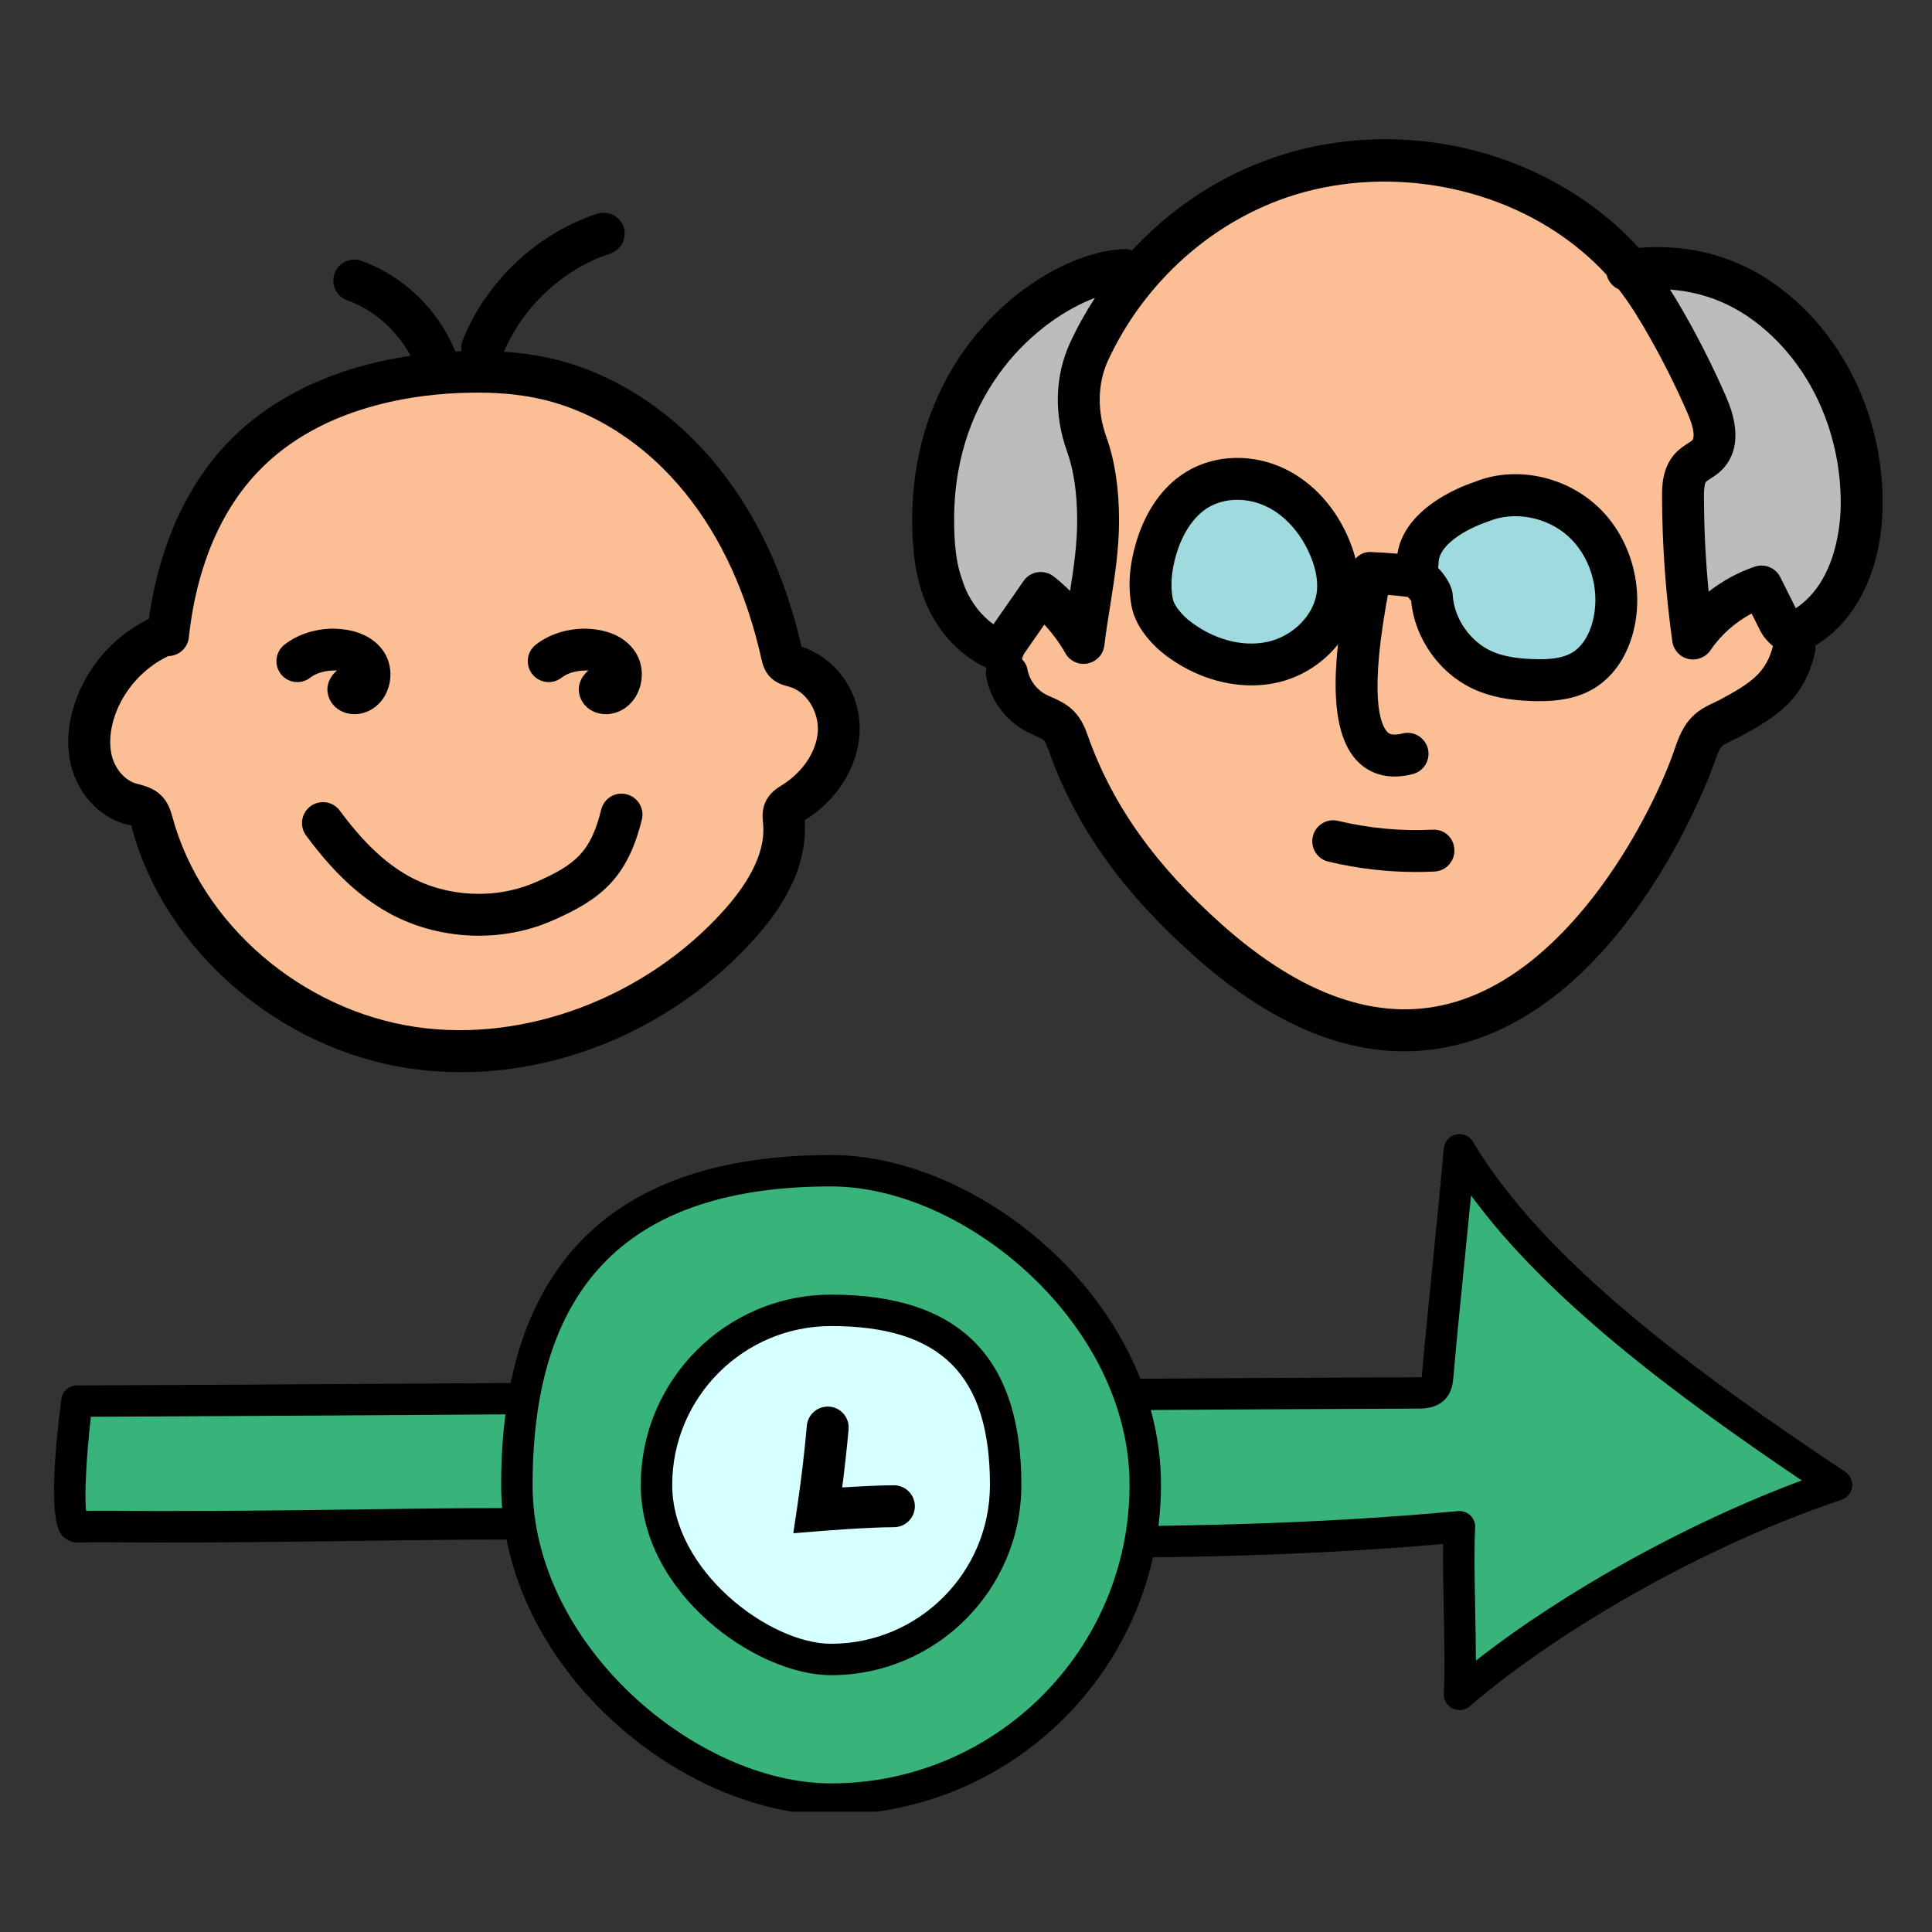 <svg xmlns="http://www.w3.org/2000/svg" xmlns:xlink="http://www.w3.org/1999/xlink" width="500" zoomAndPan="magnify" viewBox="0 0 375 375" height="500" preserveAspectRatio="xMidYMid meet" version="1.0"><rect x="0" y="0" width="375" height="375" fill="#333333" stroke="none"/><defs><clipPath id="25e09b95e7"><path d="M 97 224 L 226 224 L 226 351.645 L 97 351.645 Z M 97 224 " clip-rule="nonzero"/></clipPath></defs><path fill="#bcbcbc" d="M 189.773 121.531 L 189.473 120.621 L 181.641 97.137 L 193.836 68.676 L 218.234 52.414 L 210.102 76.809 L 218.234 133.727 Z M 189.773 121.531 " fill-opacity="1" fill-rule="nonzero"/><path fill="#bcbcbc" d="M 356.473 121.531 L 356.781 120.621 L 364.602 97.137 L 344.273 56.48 L 319.879 52.414 L 328.012 76.809 L 328.012 133.727 Z M 356.473 121.531 " fill-opacity="1" fill-rule="nonzero"/><path fill="#fcbf95" d="M 209.328 122.051 L 214.168 89.004 L 209.711 74.555 C 209.711 74.555 219.445 29.836 269.656 30.957 C 269.656 30.957 311.746 23.949 336.141 88.996 L 328.012 88.996 L 329.613 122.043 L 342.852 115.426 L 347.91 128.66 L 328.012 145.926 C 328.012 145.926 304.047 225.164 250.98 193.672 C 250.98 193.672 213.266 168.449 205.59 140.922 L 197.902 129.66 L 201.148 118.547 Z M 209.328 122.051 " fill-opacity="1" fill-rule="nonzero"/><path fill="#fcbf95" d="M 32.613 123.262 C 33.953 110.609 38.367 97.918 47.152 88.723 C 58.195 77.16 74.848 72.449 90.836 72.148 C 95.59 72.059 100.371 72.32 105.031 73.297 C 117.32 75.859 128.281 83.371 136.176 93.137 C 144.062 102.902 149.023 114.805 151.758 127.051 C 151.871 127.578 152 128.133 152.367 128.531 C 152.82 129.02 153.52 129.148 154.172 129.32 C 159.586 130.742 163.133 136.629 162.773 142.215 C 162.418 147.801 158.734 152.836 153.984 155.797 C 153.301 156.227 152.547 156.664 152.234 157.414 C 151.984 158.023 152.082 158.715 152.148 159.371 C 152.887 166.871 148.465 173.91 143.422 179.504 C 127.688 196.973 103.301 206.793 80.043 203.348 C 56.785 199.898 35.734 182.508 29.578 159.812 C 29.328 158.895 29.074 157.926 28.398 157.258 C 27.578 156.453 26.344 156.293 25.234 155.965 C 21.723 154.934 19.031 151.844 17.949 148.34 C 16.867 144.844 17.25 141.012 18.445 137.547 C 20.527 131.523 25.105 126.41 30.863 123.668 " fill-opacity="1" fill-rule="nonzero"/><path fill="#38b47b" d="M 14.941 271.957 C 91.242 271.648 198.863 270.68 275.164 270.371 C 276.309 270.363 277.602 270.297 278.352 269.43 C 278.895 268.793 278.992 267.906 279.066 267.078 C 280.316 252.777 282.035 237.473 283.285 223.172 C 298.477 248.605 332.074 271.957 356.473 288.219 C 332.074 296.352 302.535 312.336 283.285 328.875 C 283.758 321.145 282.816 304.082 283.285 296.352 C 231.031 301.207 173.047 299.293 120.652 296.352 C 97.793 295.066 71.863 296.352 31.203 296.352 C 28.066 296.352 18.082 296.238 14.941 296.352 C 11.801 296.465 14.941 271.957 14.941 271.957 Z M 14.941 271.957 " fill-opacity="1" fill-rule="nonzero"/><path fill="#000000" d="M 283.285 331.926 C 282.824 331.926 282.359 331.82 281.93 331.609 C 280.832 331.062 280.164 329.918 280.246 328.695 C 280.465 324.949 280.352 318.703 280.238 312.672 C 280.148 308.109 280.066 303.434 280.113 299.691 C 226.438 304.359 166.75 301.992 120.473 299.391 C 106.172 298.594 90.598 298.805 70.895 299.066 C 59.285 299.23 46.25 299.398 31.195 299.398 L 27.285 299.383 C 23.066 299.359 17.293 299.312 15.047 299.398 C 14.086 299.488 12.793 298.848 12.184 298.172 C 11.379 297.301 8.957 294.637 11.906 271.574 C 12.102 270.055 13.395 268.926 14.918 268.918 C 53.07 268.762 99.047 268.438 145.023 268.121 C 191 267.801 236.992 267.477 275.137 267.324 C 275.602 267.324 275.887 267.305 276.066 267.281 C 275.977 267.199 276 266.949 276.008 266.809 C 276.641 259.637 277.383 252.23 278.129 244.816 C 278.871 237.434 279.617 230.043 280.238 222.902 C 280.359 221.594 281.309 220.496 282.594 220.203 C 283.93 219.902 285.215 220.469 285.895 221.609 C 299.762 244.832 328.816 266.137 358.156 285.684 C 359.121 286.332 359.641 287.48 359.488 288.625 C 359.324 289.781 358.535 290.75 357.422 291.113 C 332.492 299.426 303.484 315.531 285.262 331.191 C 284.711 331.672 284 331.926 283.285 331.926 Z M 283.285 293.301 C 284.074 293.301 284.832 293.602 285.41 294.156 C 286.051 294.773 286.383 295.645 286.328 296.531 C 286.109 300.277 286.223 306.523 286.336 312.555 C 286.402 315.883 286.465 319.281 286.473 322.32 C 303.723 308.801 327.801 295.48 349.723 287.359 C 324.578 270.379 300.199 252.051 285.531 232.035 C 285.098 236.465 284.66 240.945 284.203 245.418 C 283.465 252.801 282.719 260.191 282.098 267.332 C 282.008 268.324 281.871 270.004 280.652 271.414 C 278.926 273.406 276.383 273.406 275.156 273.406 C 237.016 273.559 191.039 273.883 145.062 274.203 C 100.16 274.512 55.25 274.828 17.641 274.992 C 16.812 282.242 16.348 290.066 16.707 293.262 C 19.527 293.211 23.934 293.254 27.316 293.277 L 31.203 293.293 C 46.223 293.293 59.227 293.121 70.812 292.961 C 90.641 292.691 106.293 292.473 120.824 293.301 C 167.875 295.945 228.836 298.336 282.992 293.309 C 283.098 293.309 283.195 293.301 283.285 293.301 Z M 16.957 294.441 L 17.031 294.441 Z M 16.957 294.441 " fill-opacity="1" fill-rule="nonzero"/><path fill="#d6ffff" d="M 206.035 284.152 C 206.035 285.754 205.957 287.348 205.801 288.938 C 205.645 290.527 205.41 292.105 205.098 293.672 C 204.785 295.238 204.398 296.789 203.934 298.316 C 203.469 299.844 202.934 301.348 202.32 302.824 C 201.711 304.301 201.027 305.742 200.273 307.152 C 199.52 308.562 198.699 309.93 197.812 311.258 C 196.926 312.586 195.973 313.871 194.961 315.105 C 193.945 316.34 192.875 317.523 191.746 318.652 C 190.613 319.781 189.434 320.852 188.199 321.867 C 186.961 322.879 185.68 323.832 184.352 324.719 C 183.023 325.605 181.652 326.426 180.246 327.18 C 178.836 327.934 177.395 328.617 175.918 329.227 C 174.441 329.84 172.938 330.375 171.41 330.84 C 169.879 331.305 168.332 331.691 166.766 332.004 C 165.195 332.316 163.617 332.551 162.027 332.707 C 160.438 332.863 158.844 332.941 157.246 332.941 C 155.648 332.941 154.055 332.863 152.465 332.707 C 150.871 332.551 149.293 332.316 147.727 332.004 C 146.16 331.691 144.613 331.305 143.082 330.84 C 141.555 330.375 140.051 329.84 138.574 329.227 C 137.098 328.617 135.656 327.934 134.246 327.18 C 132.836 326.426 131.469 325.605 130.141 324.719 C 128.809 323.832 127.527 322.879 126.293 321.867 C 125.059 320.852 123.875 319.781 122.746 318.652 C 121.617 317.523 120.543 316.34 119.531 315.105 C 118.516 313.871 117.566 312.586 116.68 311.258 C 115.789 309.93 114.969 308.562 114.215 307.152 C 113.465 305.742 112.781 304.301 112.168 302.824 C 111.559 301.348 111.02 299.844 110.555 298.316 C 110.094 296.789 109.703 295.238 109.395 293.672 C 109.082 292.105 108.848 290.527 108.691 288.938 C 108.535 287.348 108.457 285.754 108.457 284.152 C 108.457 282.555 108.535 280.961 108.691 279.371 C 108.848 277.781 109.082 276.203 109.395 274.637 C 109.703 273.07 110.094 271.52 110.555 269.992 C 111.02 268.465 111.559 266.961 112.168 265.484 C 112.781 264.008 113.465 262.566 114.215 261.156 C 114.969 259.746 115.789 258.379 116.68 257.051 C 117.566 255.723 118.516 254.438 119.531 253.203 C 120.543 251.969 121.617 250.785 122.746 249.656 C 123.875 248.527 125.059 247.453 126.293 246.441 C 127.527 245.426 128.809 244.477 130.141 243.59 C 131.469 242.703 132.836 241.883 134.246 241.129 C 135.656 240.375 137.098 239.691 138.574 239.082 C 140.051 238.469 141.555 237.93 143.082 237.469 C 144.613 237.004 146.16 236.617 147.727 236.305 C 149.293 235.992 150.871 235.758 152.465 235.602 C 154.055 235.445 155.648 235.367 157.246 235.367 C 158.844 235.367 160.438 235.445 162.027 235.602 C 163.617 235.758 165.195 235.992 166.766 236.305 C 168.332 236.617 169.879 237.004 171.41 237.469 C 172.938 237.93 174.441 238.469 175.918 239.082 C 177.395 239.691 178.836 240.375 180.246 241.129 C 181.652 241.883 183.023 242.703 184.352 243.59 C 185.68 244.477 186.961 245.426 188.199 246.441 C 189.434 247.453 190.613 248.527 191.746 249.656 C 192.875 250.785 193.945 251.969 194.961 253.203 C 195.973 254.438 196.926 255.723 197.812 257.051 C 198.699 258.379 199.52 259.746 200.273 261.156 C 201.027 262.566 201.711 264.008 202.32 265.484 C 202.934 266.961 203.469 268.465 203.934 269.992 C 204.398 271.52 204.785 273.07 205.098 274.637 C 205.41 276.203 205.645 277.781 205.801 279.371 C 205.957 280.961 206.035 282.555 206.035 284.152 Z M 206.035 284.152 " fill-opacity="1" fill-rule="nonzero"/><path fill="#38b47b" d="M 161.312 349.203 C 134.207 349.203 100.324 321.852 100.324 288.219 C 100.324 254.59 113.879 227.234 161.312 227.234 C 188.414 227.234 222.297 254.59 222.297 288.219 C 222.297 321.852 194.945 349.203 161.312 349.203 Z M 161.312 254.336 C 142.633 254.336 127.426 269.535 127.426 288.219 C 127.426 306.906 147.754 322.102 161.312 322.102 C 179.988 322.102 195.195 306.906 195.195 288.219 C 195.195 269.535 188.422 254.336 161.312 254.336 Z M 161.312 254.336 " fill-opacity="1" fill-rule="nonzero"/><g clip-path="url(#25e09b95e7)"><path fill="#000000" d="M 161.312 352.254 C 132.305 352.254 97.273 323.688 97.273 288.219 C 97.273 245.727 118.816 224.188 161.312 224.188 C 190.316 224.188 225.348 252.75 225.348 288.219 C 225.348 323.535 196.629 352.254 161.312 352.254 Z M 161.312 230.285 C 122.328 230.285 103.375 249.238 103.375 288.219 C 103.375 319.418 135.234 346.156 161.312 346.156 C 193.262 346.156 219.25 320.168 219.25 288.219 C 219.25 257.02 187.391 230.285 161.312 230.285 Z M 161.312 325.152 C 146.781 325.152 124.379 309.297 124.379 288.219 C 124.379 267.852 140.941 251.289 161.312 251.289 C 186.168 251.289 198.246 263.363 198.246 288.219 C 198.246 308.59 181.68 325.152 161.312 325.152 Z M 161.312 257.387 C 144.309 257.387 130.477 271.219 130.477 288.219 C 130.477 304.945 149.414 319.055 161.312 319.055 C 178.316 319.055 192.148 305.223 192.148 288.219 C 192.148 266.898 182.633 257.387 161.312 257.387 Z M 161.312 257.387 " fill-opacity="1" fill-rule="nonzero"/></g><path fill="#000000" d="M 153.977 297.602 L 154.734 292.539 C 155.512 287.277 156.141 282 156.609 276.715 C 156.805 274.477 158.809 272.836 161.027 273.031 C 163.262 273.227 164.914 275.211 164.711 277.445 C 164.367 281.211 163.953 284.969 163.473 288.715 C 166.645 288.512 170.656 288.293 173.508 288.293 C 175.754 288.293 177.574 290.113 177.574 292.359 C 177.574 294.602 175.754 296.426 173.508 296.426 C 168.5 296.426 159.164 297.18 159.082 297.188 Z M 153.977 297.602 " fill-opacity="1" fill-rule="nonzero"/><path fill="#000000" d="M 155.578 125.523 C 152.422 111.781 146.957 100.023 139.332 90.59 C 130.387 79.508 118.496 71.953 105.871 69.32 C 103.355 68.801 100.648 68.473 97.793 68.277 C 101.648 59.383 109.254 52.27 118.465 49.203 C 120.598 48.496 121.742 46.188 121.035 44.066 C 120.32 41.926 118.027 40.805 115.887 41.488 C 104.113 45.406 94.34 54.645 89.754 66.18 C 89.492 66.84 89.477 67.508 89.551 68.156 C 89.152 68.172 88.77 68.207 88.379 68.223 C 85.125 60.133 78.336 53.555 70.113 50.617 C 68 49.863 65.699 50.969 64.934 53.09 C 64.18 55.203 65.277 57.531 67.398 58.285 C 72.66 60.172 77.043 64.141 79.695 69.059 C 65.137 71.199 52.754 76.973 44.215 85.914 C 34.215 96.391 30.336 109.828 28.902 120.125 C 22.227 123.367 17.023 129.23 14.609 136.23 C 12.996 140.883 12.812 145.484 14.07 149.559 C 15.625 154.566 19.469 158.52 24.09 159.879 C 24.137 159.895 24.895 160.098 24.934 160.105 C 25.172 160.168 25.449 160.219 25.406 160.047 C 25.48 160.234 25.578 160.578 25.66 160.895 C 32.066 184.523 54.191 203.633 79.449 207.371 C 82.785 207.875 86.148 208.109 89.516 208.109 C 110.512 208.109 131.621 198.688 146.43 182.238 C 153.383 174.52 156.691 166.969 156.195 159.219 C 162.441 155.301 166.41 149.047 166.832 142.477 C 167.312 134.953 162.75 127.906 155.578 125.523 Z M 151.766 152.406 C 150.836 152.973 149.285 153.934 148.488 155.859 C 147.863 157.363 148.008 158.762 148.113 159.781 C 148.617 164.836 146.023 170.562 140.414 176.797 C 125.246 193.629 101.82 202.477 80.652 199.328 C 58.488 196.043 39.109 179.359 33.48 158.625 C 33.164 157.488 32.684 155.762 31.27 154.379 C 29.84 152.965 28.105 152.52 26.391 152.078 C 24.375 151.484 22.586 149.551 21.836 147.16 C 21.105 144.793 21.277 141.859 22.301 138.891 C 24.008 133.93 27.871 129.621 32.621 127.367 C 32.637 127.359 32.66 127.352 32.676 127.344 C 34.711 127.32 36.449 125.773 36.66 123.703 C 37.637 114.422 40.766 101.309 50.094 91.543 C 62.422 78.648 80.961 76.418 90.914 76.23 C 95.988 76.117 100.348 76.484 104.219 77.289 C 115.02 79.539 125.246 86.086 133.02 95.715 C 139.973 104.316 144.949 115.164 147.805 127.969 C 147.977 128.719 148.285 130.109 149.391 131.32 C 150.602 132.629 152.129 133.02 153.148 133.281 C 156.465 134.156 158.977 138.062 158.734 141.988 C 158.48 145.883 155.84 149.859 151.766 152.406 Z M 151.766 152.406 " fill-opacity="1" fill-rule="nonzero"/><path fill="#000000" d="M 270.691 150.723 C 267.414 150.723 265.176 149.371 263.777 148.055 C 256.988 141.648 259.145 125.402 261.777 111.969 C 262.207 109.766 264.379 108.309 266.543 108.758 C 268.746 109.188 270.188 111.324 269.754 113.527 C 265.438 135.605 268.047 140.891 269.363 142.145 C 269.586 142.348 270.152 142.891 272.203 142.371 C 274.367 141.801 276.586 143.125 277.148 145.297 C 277.699 147.477 276.391 149.688 274.219 150.25 C 272.926 150.582 271.746 150.723 270.691 150.723 Z M 270.691 150.723 " fill-opacity="1" fill-rule="nonzero"/><path fill="#000000" d="M 274.902 169.254 C 269.16 169.254 263.445 168.578 257.836 167.242 C 255.648 166.723 254.297 164.535 254.824 162.348 C 255.336 160.16 257.508 158.805 259.73 159.332 C 265.73 160.762 271.934 161.355 278.043 161.039 C 280.465 160.934 282.188 162.668 282.293 164.91 C 282.398 167.156 280.676 169.059 278.43 169.164 C 277.254 169.227 276.082 169.254 274.902 169.254 Z M 274.902 169.254 " fill-opacity="1" fill-rule="nonzero"/><path fill="#9fdadf" d="M 228.145 123.523 C 233.352 127.688 240.293 129.961 246.809 128.57 C 253.32 127.18 259.039 121.668 259.664 115.035 C 259.941 112.113 259.266 109.172 258.16 106.457 C 256.145 101.512 252.539 97.098 247.75 94.73 C 242.961 92.363 236.961 92.258 232.391 95.031 C 228.309 97.512 225.746 101.941 224.387 106.52 C 223.379 109.934 222.949 113.586 223.656 117.074 C 224.371 120.562 228.145 123.523 228.145 123.523 Z M 228.145 123.523 " fill-opacity="1" fill-rule="nonzero"/><path fill="#9fdadf" d="M 266.16 111.211 C 268.992 111.316 271.82 111.555 274.625 111.918 C 275.594 112.043 277.855 114.734 277.91 115.668 C 278.262 121.848 282.309 127.688 287.977 130.176 C 290.996 131.5 294.328 131.906 297.621 132.012 C 300.973 132.117 304.484 131.863 307.34 130.117 C 310.617 128.117 312.543 124.402 313.316 120.637 C 314.738 113.676 312.453 105.992 307.234 101.18 C 302.012 96.363 293.973 94.73 287.402 97.438 C 287.402 97.438 275.172 101.203 275.172 109.332 " fill-opacity="1" fill-rule="nonzero"/><path fill="#000000" d="M 365.414 98.168 C 365.57 83.941 360.246 70.246 350.82 60.586 C 341.816 51.367 330.855 47.121 318.074 48.105 C 315.277 45 312.008 42.113 308.332 39.48 C 290.23 26.574 266.07 23.438 245.27 31.281 C 235.578 34.949 226.812 40.949 219.711 48.625 C 219.207 48.43 218.746 48.285 218.086 48.352 C 203.359 48.879 177.062 66.871 177.062 100.836 C 177.062 105.578 177.387 111.758 179.898 117.473 C 182.363 123.051 186.559 127.359 191.504 129.629 C 191.367 130.176 191.316 130.758 191.422 131.352 C 192.234 135.859 195.141 139.824 199.188 141.965 C 199.727 142.25 200.285 142.5 200.848 142.762 C 201.594 143.094 202.359 143.438 202.652 143.738 C 202.969 144.07 203.297 144.98 203.645 145.957 C 208.875 160.512 217.809 173.09 231.797 185.555 C 245.629 197.867 259.281 204.062 272.543 204.062 C 276.195 204.062 279.812 203.59 283.391 202.656 C 316.641 193.945 332.508 148.746 332.695 148.207 C 333.164 146.82 333.652 145.379 334.336 144.77 C 334.719 144.43 335.441 144.086 336.199 143.73 C 336.703 143.492 337.191 143.258 337.68 143.004 C 344.957 139.109 350.258 135.645 352.324 126.5 C 352.414 126.094 352.383 125.695 352.348 125.297 C 360.391 120.516 365.277 110.465 365.414 98.168 Z M 187.348 114.203 C 185.445 109.871 185.195 104.789 185.195 100.836 C 185.195 75.652 201.578 61.938 212.539 57.812 C 210.742 60.562 209.133 63.449 207.742 66.449 C 204.742 72.906 204.523 80.445 207.125 87.672 C 208.418 91.25 209.078 95.754 209.078 101.047 C 209.078 105.551 208.441 110.023 207.703 114.707 C 206.695 113.707 205.637 112.766 204.531 111.895 C 203.652 111.203 202.523 110.918 201.41 111.066 C 200.301 111.234 199.309 111.848 198.676 112.766 L 192.828 121.172 C 190.562 119.562 188.633 117.133 187.348 114.203 Z M 333.824 135.824 L 332.727 136.363 C 331.57 136.898 330.141 137.574 328.863 138.734 C 326.629 140.762 325.711 143.438 324.961 145.648 C 321.008 157.168 305.461 188.465 281.316 194.793 C 267.543 198.402 252.68 193.254 237.203 179.48 C 224.266 167.961 216.039 156.438 211.23 143.047 C 210.703 141.551 210.035 139.695 208.523 138.117 C 207.133 136.664 205.484 135.922 204.156 135.336 C 203.766 135.168 203.367 134.996 202.984 134.793 C 201.148 133.824 199.781 131.953 199.426 129.914 C 199.262 129.027 198.773 128.32 198.172 127.75 L 202.703 121.23 C 204.27 122.914 205.652 124.789 206.785 126.781 C 207.645 128.312 209.418 129.156 211.117 128.773 C 212.852 128.434 214.152 127.02 214.355 125.27 C 214.664 122.703 215.07 120.141 215.484 117.57 C 216.332 112.227 217.207 106.699 217.207 101.055 C 217.207 94.82 216.387 89.387 214.777 84.922 C 212.906 79.727 213.02 74.387 215.109 69.883 C 221.746 55.609 233.789 44.316 248.141 38.902 C 266.152 32.113 287.93 34.934 303.598 46.105 C 306.723 48.332 309.496 50.773 311.859 53.367 C 312.16 54.645 313.047 55.652 314.195 56.156 C 316.609 59.27 318.602 62.645 320.113 65.312 C 322.824 70.086 325.328 75.094 327.555 80.199 C 329.051 83.598 328.816 85.117 328.48 85.453 C 328.336 85.598 327.961 85.836 327.629 86.047 C 326.938 86.492 326.074 87.047 325.262 87.891 C 322.555 90.738 322.586 94.582 322.602 96.641 C 322.637 105.91 323.309 115.285 324.602 124.516 C 324.832 126.18 326.074 127.531 327.711 127.906 C 329.297 128.27 331.051 127.621 331.988 126.23 C 334.027 123.23 336.801 120.773 339.988 119.082 L 341.695 122.496 C 342.055 123.207 342.891 124.41 344.129 125.402 C 342.785 130.484 340.145 132.441 333.824 135.824 Z M 348.566 118.059 L 345.551 112.023 C 344.852 110.617 343.418 109.773 341.914 109.773 C 341.477 109.773 341.047 109.836 340.613 109.984 C 337.371 111.082 334.336 112.742 331.645 114.848 C 331.059 108.766 330.758 102.656 330.734 96.582 C 330.719 94.406 330.953 93.699 331.148 93.492 C 331.277 93.363 331.676 93.105 332.004 92.902 C 332.652 92.484 333.457 91.973 334.215 91.211 C 336.449 88.98 338.418 84.688 335.004 76.93 C 332.66 71.574 330.035 66.32 327.195 61.301 C 326.336 59.773 325.32 58.027 324.148 56.203 C 332.117 56.789 338.996 60.125 345.004 66.27 C 352.941 74.402 357.406 85.996 357.285 98.09 C 357.242 101.527 356.512 112.789 348.566 118.059 Z M 348.566 118.059 " fill-opacity="1" fill-rule="nonzero"/><path fill="#000000" d="M 92.934 181.621 C 86.816 181.621 80.711 180.125 75.398 177.172 C 69.715 174.008 64.633 169.246 59.414 162.172 C 58.078 160.363 58.469 157.82 60.266 156.488 C 62.09 155.16 64.625 155.535 65.953 157.34 C 70.457 163.438 74.711 167.488 79.344 170.059 C 86.742 174.164 96.152 174.637 103.949 171.246 C 111.75 167.844 114.684 165.324 116.691 157.145 C 117.223 154.973 119.418 153.609 121.605 154.168 C 123.793 154.707 125.125 156.902 124.582 159.082 C 121.781 170.473 116.531 174.629 107.188 178.699 C 102.73 180.652 97.836 181.621 92.934 181.621 Z M 92.934 181.621 " fill-opacity="1" fill-rule="nonzero"/><path fill="#000000" d="M 68.75 138.613 C 65.902 138.613 63.625 136.559 63.543 133.867 C 63.504 132.516 64.301 131.027 65.414 130.164 C 65.164 130.141 64.902 130.109 64.609 130.148 C 62.844 130.207 61.293 130.695 60.227 131.531 C 58.461 132.906 55.91 132.613 54.52 130.84 C 53.137 129.066 53.445 126.516 55.211 125.133 C 57.664 123.215 60.82 122.141 64.348 122.02 C 68.977 122.02 72.562 123.539 74.555 126.59 C 76.09 128.98 76.195 132.199 74.824 134.816 C 73.594 137.133 71.383 138.559 68.91 138.621 C 68.863 138.613 68.797 138.613 68.75 138.613 Z M 68.75 138.613 " fill-opacity="1" fill-rule="nonzero"/><path fill="#000000" d="M 117.539 138.613 C 114.691 138.613 112.414 136.559 112.336 133.867 C 112.293 132.516 113.09 131.027 114.203 130.164 C 113.953 130.141 113.691 130.109 113.398 130.148 C 111.637 130.207 110.082 130.695 109.016 131.531 C 107.25 132.906 104.699 132.613 103.309 130.84 C 101.926 129.066 102.234 126.516 104 125.133 C 106.453 123.215 109.609 122.141 113.141 122.02 C 117.766 122.02 121.352 123.539 123.344 126.59 C 124.883 128.98 124.988 132.199 123.613 134.816 C 122.387 137.133 120.172 138.559 117.699 138.621 C 117.652 138.613 117.586 138.613 117.539 138.613 Z M 117.539 138.613 " fill-opacity="1" fill-rule="nonzero"/><path fill="#000000" d="M 242.922 133.035 C 236.969 133.035 230.766 130.816 225.633 126.711 C 225.055 126.254 220.648 122.652 219.68 117.879 C 218.898 114.043 219.176 109.836 220.5 105.367 C 221.785 100.992 224.535 95.047 230.285 91.559 C 235.879 88.16 243.27 87.98 249.562 91.086 C 254.996 93.77 259.387 98.684 261.934 104.918 C 263.43 108.57 264.031 112.098 263.73 115.406 C 262.957 123.523 256.207 130.727 247.668 132.539 C 246.109 132.875 244.523 133.035 242.922 133.035 Z M 240.156 97.016 C 238.113 97.016 236.141 97.52 234.504 98.512 C 231.746 100.188 229.543 103.438 228.293 107.676 C 227.355 110.855 227.137 113.75 227.648 116.27 C 227.926 117.629 229.578 119.465 230.668 120.336 C 230.676 120.336 230.691 120.352 230.691 120.352 C 235.316 124.066 241.035 125.645 245.961 124.598 C 251.035 123.516 255.191 119.238 255.621 114.652 C 255.801 112.668 255.402 110.422 254.402 108 C 252.629 103.656 249.555 100.16 245.961 98.383 C 244.117 97.469 242.105 97.016 240.156 97.016 Z M 240.156 97.016 " fill-opacity="1" fill-rule="nonzero"/><path fill="#000000" d="M 298.891 136.094 C 298.402 136.094 297.938 136.086 297.484 136.078 C 292.953 135.938 289.418 135.246 286.344 133.898 C 279.512 130.898 274.594 124.02 273.902 116.617 C 273.73 116.383 273.473 116.082 273.25 115.855 C 270.852 115.57 268.43 115.375 266.008 115.285 C 263.762 115.203 262.016 113.309 262.094 111.066 C 262.184 108.828 263.949 106.91 266.316 107.164 C 267.957 107.219 269.602 107.332 271.234 107.473 C 272.746 97.812 285.613 93.738 286.188 93.559 C 293.801 90.414 303.5 92.227 309.98 98.203 C 316.156 103.879 319.016 113.008 317.293 121.457 C 316.195 126.863 313.406 131.176 309.453 133.59 C 306.016 135.68 302.145 136.094 298.891 136.094 Z M 279.121 110.227 C 280.699 111.828 281.887 113.918 281.969 115.457 C 282.23 120.051 285.375 124.586 289.613 126.441 C 291.695 127.359 294.281 127.832 297.734 127.938 C 300.152 128.012 303.094 127.93 305.219 126.637 C 307.191 125.434 308.688 122.945 309.324 119.824 C 310.496 114.098 308.582 107.961 304.469 104.164 C 300.32 100.348 293.945 99.121 288.938 101.188 C 286.164 102.074 279.227 105.18 279.227 109.324 C 279.219 109.645 279.188 109.945 279.121 110.227 Z M 279.121 110.227 " fill-opacity="1" fill-rule="nonzero"/></svg>